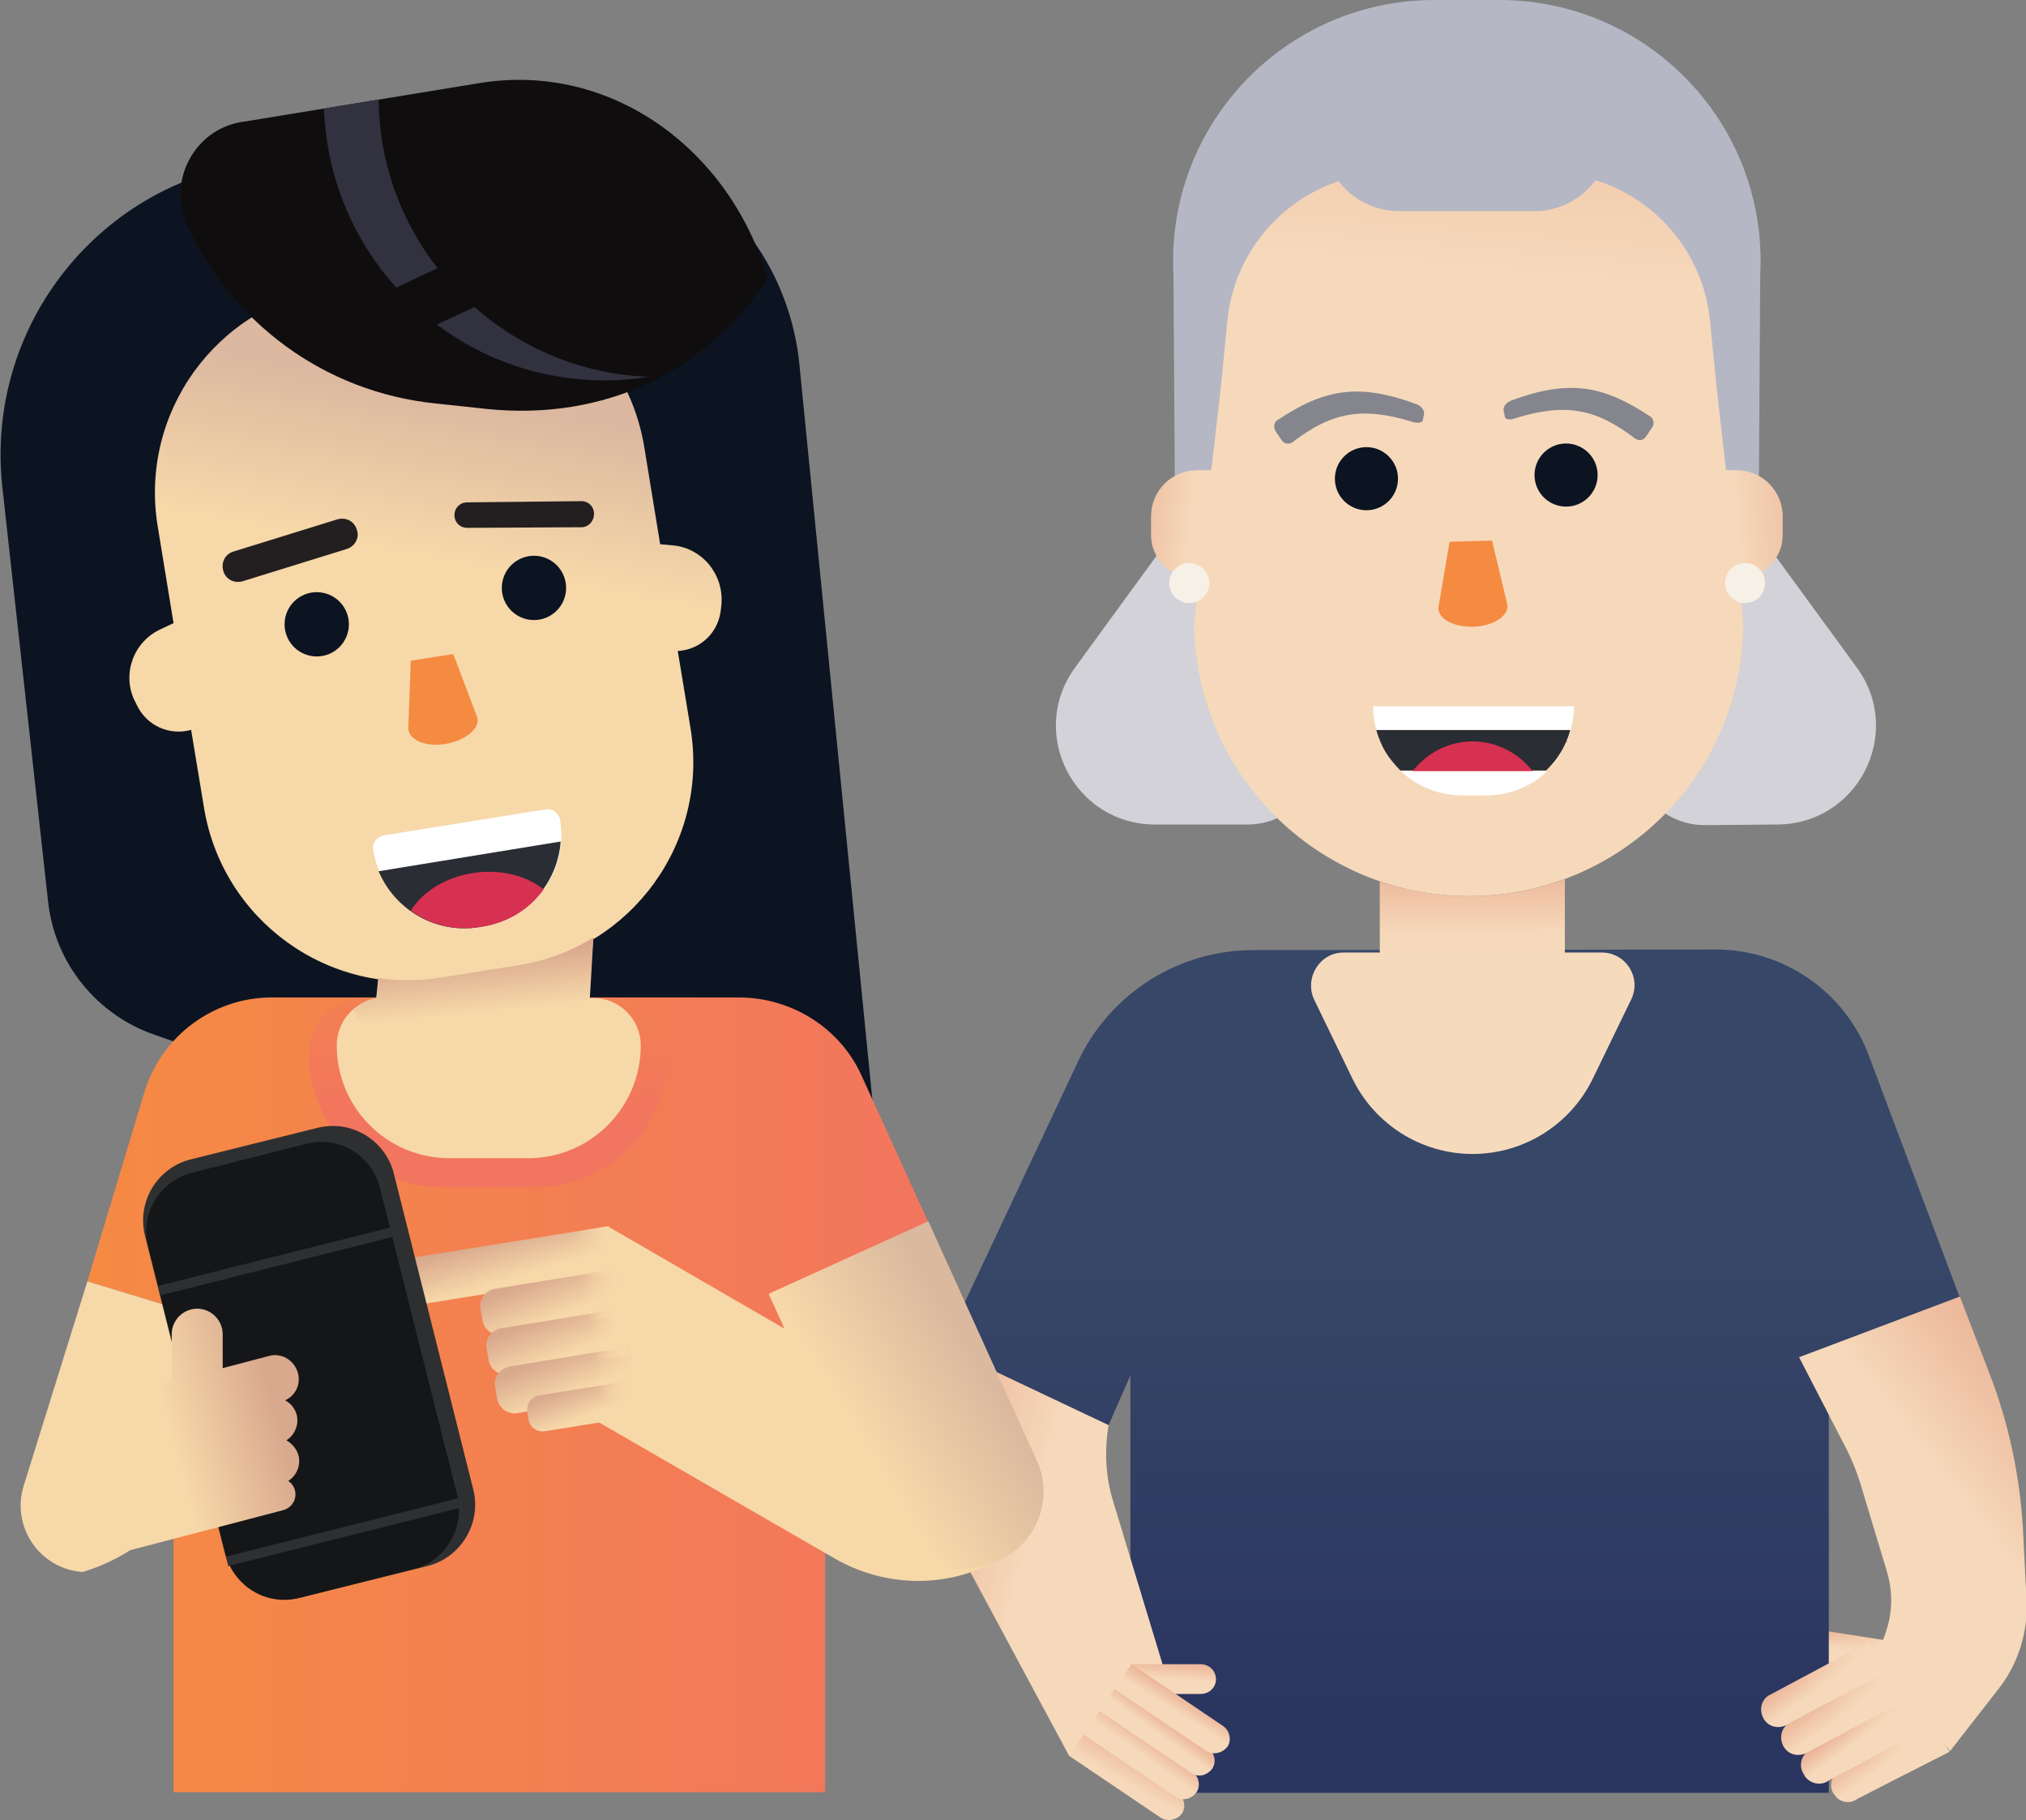 <?xml version="1.0" encoding="utf-8"?>
<!-- Generator: Adobe Illustrator 22.0.1, SVG Export Plug-In . SVG Version: 6.00 Build 0)  -->
<svg version="1.1" id="Layer_1" xmlns="http://www.w3.org/2000/svg" xmlns:xlink="http://www.w3.org/1999/xlink" x="0px" y="0px"
	 viewBox="0 0 333.9 300" style="enable-background:new 0 0 333.9 300;" xml:space="preserve">
<rect x="0" y="0" width="333.9" height="300" fill="#808080" stroke="none"/>
<style type="text/css">
	.st0{fill:#B6B7C4;}
	.st1{fill:#D2D2D8;}
	.st2{fill:url(#SVGID_1_);}
	.st3{fill:url(#SVGID_2_);}
	.st4{fill:url(#SVGID_3_);}
	.st5{fill:#85858D;}
	.st6{fill:#F7F0E7;}
	.st7{fill:#2A2D33;}
	.st8{fill:#0C1422;}
	.st9{fill:#F58A41;}
	.st10{fill:#FFFFFF;}
	.st11{fill:#D63150;}
	.st12{fill:url(#SVGID_4_);}
	.st13{fill:url(#SVGID_5_);}
	.st14{fill:url(#SVGID_6_);}
	.st15{fill:url(#SVGID_7_);}
	.st16{fill:#F6DABC;}
	.st17{fill:url(#SVGID_8_);}
	.st18{fill:url(#SVGID_9_);}
	.st19{fill:url(#SVGID_10_);}
	.st20{fill:url(#SVGID_11_);}
	.st21{fill:url(#SVGID_12_);}
	.st22{fill:url(#SVGID_13_);}
	.st23{fill:url(#SVGID_14_);}
	.st24{fill:url(#SVGID_15_);}
	.st25{fill:url(#SVGID_16_);}
	.st26{fill:url(#SVGID_17_);}
	.st27{fill:url(#SVGID_18_);}
	.st28{fill:url(#SVGID_19_);}
	.st29{fill:url(#SVGID_20_);}
	.st30{fill:url(#SVGID_21_);}
	.st31{fill:url(#SVGID_22_);}
	.st32{fill:url(#SVGID_23_);}
	.st33{fill:url(#SVGID_24_);}
	.st34{fill:url(#SVGID_25_);}
	.st35{fill:#F7D8A9;}
	.st36{fill:#231F20;}
	.st37{fill:#100D0F;}
	.st38{fill:url(#SVGID_26_);}
	.st39{fill:url(#SVGID_27_);}
	.st40{fill:url(#SVGID_28_);}
	.st41{fill:url(#SVGID_29_);}
	.st42{fill:url(#SVGID_30_);}
	.st43{fill:url(#SVGID_31_);}
	.st44{fill:url(#SVGID_32_);}
	.st45{fill:url(#SVGID_33_);}
	.st46{fill:url(#SVGID_34_);}
	.st47{fill:url(#SVGID_35_);}
	.st48{fill:url(#SVGID_36_);}
	.st49{fill:#2E2F30;}
	.st50{fill:#151618;}
	.st51{fill:url(#SVGID_37_);}
	.st52{fill:#32313F;}
	.st53{fill:url(#SVGID_38_);}
</style>
<g>
	<g>
		<g>
			<path class="st0" d="M289.7,107.8h-95.9l-0.4-62.5C192.1,20.6,211.8,0,236.4,0h10.7c24.6,0,44.3,20.6,43,45.3L289.7,107.8z"/>
		</g>
		<g>
			<path class="st1" d="M190.4,135.9h15.2c8.7,0,14.5-9.1,10.7-17l-13.4-27.7h-12L177.2,110C169.3,120.8,177,135.9,190.4,135.9z"/>
			<path class="st1" d="M292.8,135.9l-11.7,0.1c-8.3,0.1-14.1-8.1-11.3-15.9l10.4-29h12L306,110
				C313.9,120.8,306.2,135.9,292.8,135.9z"/>
		</g>
		<g>
			<linearGradient id="SVGID_1_" gradientUnits="userSpaceOnUse" x1="244.607" y1="75.27" x2="258.255" y2="-80.609">
				<stop  offset="0.184" style="stop-color:#F6D9BB"/>
				<stop  offset="0.674" style="stop-color:#E9AB8F"/>
			</linearGradient>
			<path class="st2" d="M242.1,147.7L242.1,147.7c-25,0-45.3-20.3-45.3-45.3l4.4-38.6l1.1-11.1c1.4-13.6,12.9-24.2,26.8-24.2h25.9
				c13.9,0,25.4,10.6,26.8,24.2l1.1,11.1l4.4,38.6C287.4,127.5,267.1,147.7,242.1,147.7z"/>
			<linearGradient id="SVGID_2_" gradientUnits="userSpaceOnUse" x1="201.818" y1="86.77" x2="172.591" y2="83.807">
				<stop  offset="0.184" style="stop-color:#F6D9BB"/>
				<stop  offset="0.674" style="stop-color:#E9AB8F"/>
			</linearGradient>
			<path class="st3" d="M199.6,95.3h-2.8c-3.9,0-7.1-3.2-7.1-7.1v-3.1c0-4.2,3.4-7.6,7.6-7.6h2.4V95.3z"/>
			<linearGradient id="SVGID_3_" gradientUnits="userSpaceOnUse" x1="278.984" y1="87.034" x2="316.697" y2="83.262">
				<stop  offset="0.184" style="stop-color:#F6D9BB"/>
				<stop  offset="0.674" style="stop-color:#E9AB8F"/>
			</linearGradient>
			<path class="st4" d="M283.9,95.3h2.8c3.9,0,7.1-3.2,7.1-7.1v-3.1c0-4.2-3.4-7.6-7.6-7.6h-2.4V95.3z"/>
		</g>
		<path class="st0" d="M252.9,34.8h-22.3c-6.9,0-12.6-5.6-12.6-12.6v0h47.4v0C265.5,29.1,259.8,34.8,252.9,34.8z"/>
		<g>
			<path class="st5" d="M233,69.6c-8.6-2.7-13.6-1.6-20,3.3c-0.6,0.4-1.4,0.3-1.8-0.4c-0.4-0.5-0.5-0.8-0.9-1.3
				c-0.5-0.7-0.4-1.6,0.3-2c7.7-5.1,13.3-6.1,22.8-2.6c0.8,0.3,1.4,1,1.3,1.6c-0.1,0.4-0.1,0.6-0.2,1
				C234.5,69.6,233.8,69.8,233,69.6z"/>
		</g>
		<circle class="st6" cx="287.6" cy="96.1" r="3.3"/>
		<circle class="st6" cx="196" cy="96.1" r="3.3"/>
		<g>
			<path class="st7" d="M258.2,122.6c0-0.2,0.1-0.4,0.1-0.6C258.2,122.2,258.2,122.4,258.2,122.6z"/>
			<path class="st7" d="M258.3,121.8c0-0.2,0.1-0.3,0.1-0.5C258.4,121.5,258.3,121.6,258.3,121.8z"/>
		</g>
		<g>
			<path class="st5" d="M249.5,69c8.6-2.7,13.6-1.6,20,3.3c0.6,0.4,1.4,0.3,1.8-0.4c0.4-0.5,0.5-0.8,0.9-1.3c0.5-0.7,0.4-1.6-0.3-2
				c-7.7-5.1-13.3-6.1-22.8-2.6c-0.8,0.3-1.4,1-1.3,1.6c0.1,0.4,0.1,0.6,0.2,1C248,69.1,248.7,69.3,249.5,69z"/>
		</g>
		<circle class="st8" cx="225.2" cy="78.9" r="5.2"/>
		<circle class="st8" cx="258.1" cy="78.3" r="5.2"/>
		<path class="st9" d="M242.8,103.3L242.8,103.3c-3.4,0.1-6.1-1.5-5.7-3.4l1.8-10.6l7-0.2l2.5,10.5
			C248.8,101.4,246.2,103.2,242.8,103.3z"/>
		<path class="st7" d="M226.8,120.3c0.7,2.6,2.1,4.9,4,6.7h24c1.9-1.8,3.3-4.1,4-6.7H226.8z"/>
		<g>
			<path class="st10" d="M230.9,127.1c2.6,2.5,6.2,4,10.1,4h3.9c3.9,0,7.5-1.5,10.1-4H230.9z"/>
			<path class="st10" d="M230.9,127.1c-1.2-1.1-2.2-2.5-2.9-3.9C228.7,124.6,229.7,125.9,230.9,127.1z"/>
			<path class="st10" d="M254.9,127.1c1.2-1.1,2.2-2.5,2.9-3.9C257.1,124.6,256.1,125.9,254.9,127.1z"/>
			<path class="st10" d="M226.3,116.4L226.3,116.4c0,2.4,0.6,4.7,1.6,6.7c-0.5-0.9-0.8-1.8-1.1-2.8h32.1c-0.3,1-0.6,1.9-1.1,2.8
				c1-2,1.6-4.3,1.6-6.7v0H226.3z"/>
		</g>
		<path class="st11" d="M242.7,122.2c-4,0-7.5,1.9-9.9,4.9h19.8C250.2,124.1,246.7,122.2,242.7,122.2z"/>
		<g>
			
				<linearGradient id="SVGID_4_" gradientUnits="userSpaceOnUse" x1="329.238" y1="-15.929" x2="331.989" y2="-22.064" gradientTransform="matrix(0.955 -0.202 0.284 0.83 -7.084 352.525)">
				<stop  offset="0.184" style="stop-color:#F6D9BB"/>
				<stop  offset="0.674" style="stop-color:#E9AB8F"/>
			</linearGradient>
			<path class="st12" d="M297.6,268.3l14.6,2.3l-0.9,5.5l-14.6-2.3c-1.5-0.2-2.5-1.7-2.3-3.2v0C294.6,269,296,268,297.6,268.3z"/>
			
				<linearGradient id="SVGID_5_" gradientUnits="userSpaceOnUse" x1="336.399" y1="-13.712" x2="325.863" y2="-18.62" gradientTransform="matrix(0.955 -0.202 0.284 0.83 -7.084 352.525)">
				<stop  offset="0" style="stop-color:#F6D9BB"/>
				<stop  offset="1" style="stop-color:#F6DABC;stop-opacity:0"/>
			</linearGradient>
			<path class="st13" d="M297.6,268.3l14.6,2.3l-0.9,5.5l-14.6-2.3c-1.5-0.2-2.5-1.7-2.3-3.2v0C294.6,269,296,268,297.6,268.3z"/>
		</g>
		<linearGradient id="SVGID_6_" gradientUnits="userSpaceOnUse" x1="239.279" y1="284.284" x2="239.279" y2="165.101">
			<stop  offset="0" style="stop-color:#2A3560"/>
			<stop  offset="0.674" style="stop-color:#374768"/>
		</linearGradient>
		<path class="st14" d="M177.6,175.1l-22.1,47l27.2,12.8l3.6-8.2v68.8h115.1v-73.5l21.6-8.1l-15-39.9c-3.9-10.5-14-17.5-25.2-17.5
			l-76,0.1C194.3,156.5,182.9,163.7,177.6,175.1z"/>
		<linearGradient id="SVGID_7_" gradientUnits="userSpaceOnUse" x1="242.709" y1="159.131" x2="242.575" y2="131.385">
			<stop  offset="0.184" style="stop-color:#F6D9BB"/>
			<stop  offset="0.674" style="stop-color:#E9AB8F"/>
		</linearGradient>
		<path class="st15" d="M242.1,147.7L242.1,147.7c-5.1,0-10.1-0.9-14.7-2.4v24.6h30.5v-25C253,146.7,247.7,147.7,242.1,147.7z"/>
		<path class="st16" d="M242.7,190.2L242.7,190.2c-8.4,0-16.1-4.8-19.8-12.4l-6.3-13c-1.7-3.6,0.9-7.8,4.8-7.8H264
			c4,0,6.6,4.2,4.8,7.8l-6.3,13C258.8,185.4,251.1,190.2,242.7,190.2z"/>
		<g>
			
				<linearGradient id="SVGID_8_" gradientUnits="userSpaceOnUse" x1="554.957" y1="-360.818" x2="554.957" y2="-372.34" gradientTransform="matrix(0.81 -0.587 0.587 0.81 74.516 910.529)">
				<stop  offset="0.184" style="stop-color:#F6D9BB"/>
				<stop  offset="0.674" style="stop-color:#E9AB8F"/>
			</linearGradient>
			<path class="st17" d="M321.3,288.7l-15.2,7.8c-1.2,0.9-2.9,0.6-3.7-0.6l-0.1-0.1c-0.9-1.2-0.6-2.9,0.6-3.7l15.2-7.8L321.3,288.7z
				"/>
			
				<linearGradient id="SVGID_9_" gradientUnits="userSpaceOnUse" x1="553.942" y1="-367.289" x2="553.942" y2="-375.408" gradientTransform="matrix(0.81 -0.587 0.587 0.81 74.516 910.529)">
				<stop  offset="0.184" style="stop-color:#F6D9BB"/>
				<stop  offset="0.674" style="stop-color:#E9AB8F"/>
			</linearGradient>
			<path class="st18" d="M318.2,284.5l-16.7,8.9c-1.3,1-3.1,0.7-4.1-0.7l0-0.1c-1-1.3-0.7-3.1,0.7-4.1l16.7-8.9L318.2,284.5z"/>
			
				<linearGradient id="SVGID_10_" gradientUnits="userSpaceOnUse" x1="553.942" y1="-371.342" x2="553.942" y2="-383.469" gradientTransform="matrix(0.81 -0.587 0.587 0.81 74.516 910.529)">
				<stop  offset="0.184" style="stop-color:#F6D9BB"/>
				<stop  offset="0.674" style="stop-color:#E9AB8F"/>
			</linearGradient>
			<path class="st19" d="M314.8,279.8l-16.7,8.9c-1.3,0.9-3.1,0.7-4-0.6l0,0c-0.9-1.3-0.7-3.1,0.6-4l16.7-8.9L314.8,279.8z"/>
			
				<linearGradient id="SVGID_11_" gradientUnits="userSpaceOnUse" x1="553.942" y1="-377.52" x2="553.942" y2="-388.25" gradientTransform="matrix(0.81 -0.587 0.587 0.81 74.516 910.529)">
				<stop  offset="0.184" style="stop-color:#F6D9BB"/>
				<stop  offset="0.674" style="stop-color:#E9AB8F"/>
			</linearGradient>
			<path class="st20" d="M311.5,275.2l-16.7,8.9c-1.3,0.9-3.1,0.7-4-0.6l0,0c-0.9-1.3-0.7-3.1,0.6-4l16.7-8.9L311.5,275.2z"/>
			
				<linearGradient id="SVGID_12_" gradientUnits="userSpaceOnUse" x1="565.029" y1="-379.485" x2="551.801" y2="-379.485" gradientTransform="matrix(0.81 -0.587 0.587 0.81 74.516 910.529)">
				<stop  offset="0" style="stop-color:#F6D9BB"/>
				<stop  offset="1" style="stop-color:#F6DABC;stop-opacity:0"/>
			</linearGradient>
			<path class="st21" d="M311.5,275.2l-16.7,8.9c-1.3,0.9-3.1,0.7-4-0.6l0,0c-0.9-1.3-0.7-3.1,0.6-4l16.7-8.9L311.5,275.2z"/>
			
				<linearGradient id="SVGID_13_" gradientUnits="userSpaceOnUse" x1="561.131" y1="-362.618" x2="553.935" y2="-362.618" gradientTransform="matrix(0.81 -0.587 0.587 0.81 74.516 910.529)">
				<stop  offset="0" style="stop-color:#F6D9BB"/>
				<stop  offset="1" style="stop-color:#F6DABC;stop-opacity:0"/>
			</linearGradient>
			<path class="st22" d="M321.3,288.7l-15.2,7.8c-1.2,0.9-2.9,0.6-3.7-0.6l-0.1-0.1c-0.9-1.2-0.6-2.9,0.6-3.7l15.2-7.8L321.3,288.7z
				"/>
			
				<linearGradient id="SVGID_14_" gradientUnits="userSpaceOnUse" x1="564.718" y1="-368.119" x2="552.152" y2="-368.119" gradientTransform="matrix(0.81 -0.587 0.587 0.81 74.516 910.529)">
				<stop  offset="0" style="stop-color:#F6D9BB"/>
				<stop  offset="1" style="stop-color:#F6DABC;stop-opacity:0"/>
			</linearGradient>
			<path class="st23" d="M318.2,284.5l-16.7,8.9c-1.3,1-3.1,0.7-4.1-0.7l0-0.1c-1-1.3-0.7-3.1,0.7-4.1l16.7-8.9L318.2,284.5z"/>
			
				<linearGradient id="SVGID_15_" gradientUnits="userSpaceOnUse" x1="564.99" y1="-373.853" x2="551.752" y2="-373.853" gradientTransform="matrix(0.81 -0.587 0.587 0.81 74.516 910.529)">
				<stop  offset="0" style="stop-color:#F6D9BB"/>
				<stop  offset="1" style="stop-color:#F6DABC;stop-opacity:0"/>
			</linearGradient>
			<path class="st24" d="M314.8,279.8l-16.7,8.9c-1.3,0.9-3.1,0.7-4-0.6l0,0c-0.9-1.3-0.7-3.1,0.6-4l16.7-8.9L314.8,279.8z"/>
		</g>
		<g>
			<linearGradient id="SVGID_16_" gradientUnits="userSpaceOnUse" x1="178.741" y1="258.886" x2="128.098" y2="246.495">
				<stop  offset="0.184" style="stop-color:#F6D9BB"/>
				<stop  offset="0.674" style="stop-color:#E9AB8F"/>
			</linearGradient>
			<path class="st25" d="M193.9,281.9l-10.4-34.3c-1.3-4.1-1.5-8.5-0.8-12.7v0L155.5,222l-2.9,8.7c-0.8,2.3-1.2,4.6-1.2,7l0,0
				c0,3.6,0.9,7.2,2.6,10.4l22.2,41.3L193.9,281.9z"/>
			<linearGradient id="SVGID_17_" gradientUnits="userSpaceOnUse" x1="184.408" y1="296.019" x2="190.873" y2="284.974">
				<stop  offset="0.184" style="stop-color:#F6D9BB"/>
				<stop  offset="0.674" style="stop-color:#E9AB8F"/>
			</linearGradient>
			<path class="st26" d="M191.3,299.6l-15.1-10.2l2.8-4.1l15.1,10.2c1.1,0.8,1.4,2.3,0.7,3.4l0,0C194,300,192.4,300.3,191.3,299.6z"
				/>
			<linearGradient id="SVGID_18_" gradientUnits="userSpaceOnUse" x1="187.726" y1="290.739" x2="192.238" y2="284.409">
				<stop  offset="0.184" style="stop-color:#F6D9BB"/>
				<stop  offset="0.674" style="stop-color:#E9AB8F"/>
			</linearGradient>
			<path class="st27" d="M193.7,296.1l-15.1-10.2l2.8-4.1l15.1,10.2c1.1,0.8,1.4,2.3,0.7,3.4l0,0
				C196.3,296.6,194.8,296.9,193.7,296.1z"/>
			<linearGradient id="SVGID_19_" gradientUnits="userSpaceOnUse" x1="190.328" y1="286.851" x2="194.032" y2="281.733">
				<stop  offset="0.184" style="stop-color:#F6D9BB"/>
				<stop  offset="0.674" style="stop-color:#E9AB8F"/>
			</linearGradient>
			<path class="st28" d="M196.3,292.2L181.2,282l2.8-4.1l15.1,10.2c1.1,0.8,1.4,2.3,0.7,3.4l0,0C198.9,292.7,197.4,293,196.3,292.2z
				"/>
			
				<linearGradient id="SVGID_20_" gradientUnits="userSpaceOnUse" x1="219.079" y1="142.391" x2="220.561" y2="135.387" gradientTransform="matrix(0.992 -0.127 0.127 0.992 -42.197 164.631)">
				<stop  offset="0.184" style="stop-color:#F6D9BB"/>
				<stop  offset="0.674" style="stop-color:#E9AB8F"/>
			</linearGradient>
			<path class="st29" d="M197.9,279.2h-11.5v-4.9h11.5c1.4,0,2.5,1.1,2.5,2.5v0C200.4,278.1,199.3,279.2,197.9,279.2z"/>
			<linearGradient id="SVGID_21_" gradientUnits="userSpaceOnUse" x1="192.906" y1="283.187" x2="196.678" y2="277.126">
				<stop  offset="0.184" style="stop-color:#F6D9BB"/>
				<stop  offset="0.674" style="stop-color:#E9AB8F"/>
			</linearGradient>
			<path class="st30" d="M198.8,288.6l-15.1-10.2l2.8-4.1l15.1,10.2c1.1,0.8,1.4,2.3,0.7,3.4l0,0C201.4,289,199.9,289.3,198.8,288.6
				z"/>
		</g>
		<linearGradient id="SVGID_22_" gradientUnits="userSpaceOnUse" x1="313.363" y1="252.733" x2="358.619" y2="217.175">
			<stop  offset="0.184" style="stop-color:#F6D9BB"/>
			<stop  offset="0.674" style="stop-color:#E9AB8F"/>
		</linearGradient>
		<path class="st31" d="M328,226.7l-5-13l-26.5,10l7.9,15.3c0.9,1.8,1.6,3.6,2.2,5.5l4.4,14.6c1,3.4,0.9,6.9-0.3,10.2l-1.9,5.2
			l12.6,14.1l8.1-10.4c3.1-4,4.7-9.1,4.5-14.2l-0.6-12C332.9,243.4,331.1,234.8,328,226.7z"/>
	</g>
	<g>
		<path class="st8" d="M132.7,220.1l-49.2-24.8c-18.8-9.5-38.1-17.9-57.9-24.7c-9.4-3.2-16.6-11.6-17.7-22.2l-7.5-68
			c-3-26.8,16.3-50.9,43.1-53.8l41.2-4.6c23.4-2.6,44.4,14.2,47,37.6l14.3,144.1C146.7,211.9,140.8,219.2,132.7,220.1z"/>
		<linearGradient id="SVGID_23_" gradientUnits="userSpaceOnUse" x1="14.412" y1="229.946" x2="159.178" y2="229.946">
			<stop  offset="0" style="stop-color:#F58A43"/>
			<stop  offset="1" style="stop-color:#F2755F"/>
		</linearGradient>
		<path class="st32" d="M142,177.3l17.2,37.8L136,225.6v69.8H28.6v-79.9l-14.2-4.3l9.4-31.2c2.8-9.2,11.3-15.6,21-15.6H122
			C130.6,164.5,138.5,169.5,142,177.3z"/>
		
			<linearGradient id="SVGID_24_" gradientUnits="userSpaceOnUse" x1="64.456" y1="-24.226" x2="80.17" y2="-75.93" gradientTransform="matrix(0.994 -0.11 0.11 0.994 8.692 132.822)">
			<stop  offset="0.184" style="stop-color:#F7D8A9"/>
			<stop  offset="0.674" style="stop-color:#DBB89F"/>
		</linearGradient>
		<path class="st33" d="M111,89.9l-2.2-0.2l-2.6-15.9c-3-18.7-20.6-31.4-39.3-28.3l-12.6,2c-18.7,3-31.4,20.6-28.3,39.3l2.6,15.9
			l-2.1,1c-4.4,2-6.4,7.2-4.4,11.6l0.4,0.8c1.6,3.5,5.4,5.2,9,4.2l2.1,12.7c3,18.7,20.6,31.4,39.3,28.3l12.6-2
			c18.7-3,31.4-20.6,28.3-39.3l-2.1-12.7c3.7-0.2,6.7-3,7.1-6.8l0.1-0.9C119.3,94.7,115.8,90.4,111,89.9z"/>
		<linearGradient id="SVGID_25_" gradientUnits="userSpaceOnUse" x1="80.537" y1="141.621" x2="80.537" y2="185.861">
			<stop  offset="0" style="stop-color:#F58A43"/>
			<stop  offset="1" style="stop-color:#F2755F"/>
		</linearGradient>
		<path class="st34" d="M88.1,195.7H72.9c-12.1,0-22-9.8-22-22v0c0-5.1,4.1-9.3,9.3-9.3h40.6c5.1,0,9.3,4.1,9.3,9.3v0
			C110.1,185.9,100.3,195.7,88.1,195.7z"/>
		<path class="st35" d="M97.8,164.5h-1l3.4-33.8l-34.4-3.5L62,164.6c-3.7,0.6-6.5,3.8-6.5,7.7v0c0,10.3,8.3,18.6,18.6,18.6H87
			c10.3,0,18.6-8.3,18.6-18.6v0C105.6,168,102.1,164.5,97.8,164.5z"/>
		<path class="st36" d="M57.1,90.5l-17.1,5.3c-1.4,0.4-2.8-0.3-3.2-1.7v0c-0.4-1.4,0.3-2.8,1.7-3.2l17.1-5.3
			c1.4-0.4,2.8,0.3,3.2,1.7v0C59.3,88.6,58.5,90.1,57.1,90.5z"/>
		<path class="st36" d="M95.8,86.9L77,87c-1.2,0-2.1-0.9-2.1-2.1l0,0c0-1.2,0.9-2.1,2.1-2.1l18.8-0.2c1.2,0,2.1,0.9,2.1,2.1l0,0
			C97.9,85.9,97,86.9,95.8,86.9z"/>
		<circle class="st8" cx="52.2" cy="102.9" r="5.3"/>
		<circle class="st8" cx="88" cy="96.9" r="5.3"/>
		<path class="st9" d="M73.5,122.6L73.5,122.6c-3.4,0.6-6.3-0.7-6.2-2.7l0.4-11l7-1.1l3.9,10.3C79.3,119.9,76.9,122,73.5,122.6z"/>
		<path class="st10" d="M79.7,152.7l-0.6,0.1c-8.4,1.4-16.2-4.3-17.6-12.7l0,0c-0.2-1.1,0.6-2.2,1.7-2.4l26.7-4.3
			c1.1-0.2,2.2,0.6,2.4,1.7v0C93.7,143.5,88,151.4,79.7,152.7z"/>
		<path class="st7" d="M62.4,143.6c2.7,6.4,9.5,10.4,16.6,9.2l0.6-0.1c7.2-1.2,12.3-7.1,12.8-14L62.4,143.6z"/>
		<path class="st11" d="M77.9,143.9c-4.5,0.7-8.3,3.1-10.2,6.2c3.2,2.3,7.2,3.4,11.4,2.7l0.6-0.1c4.2-0.7,7.7-3,9.9-6.1
			C86.7,144.3,82.5,143.2,77.9,143.9z"/>
		<path class="st37" d="M126.5,45.9c-6-20.9-25.5-35.8-47.5-32.2l-39.1,6.4c0,0-0.1,0-0.1,0c-7.8,1.3-12.2,9.7-9,16.9
			c7.2,15.9,22.4,27.6,41,29.5l8.4,0.9C99.6,69.4,116.5,61.3,126.5,45.9z"/>
		<path class="st35" d="M14.4,211.2L3.9,244.9c-2.1,6.8,2.7,13.7,9.7,14.2l0,0c9.4-2.8,16.9-9.9,20.4-19.1l7.7-20.5L14.4,211.2z"/>
		<g>
			<path class="st35" d="M170.5,240.1l-17.6-38.7l-26.2,11.9l2.6,5.7l-29-16.8L86,227.1l51.6,29.8c7.7,4.4,17,4.9,25,1.2l1.4-0.6
				C170.6,254.5,173.5,246.7,170.5,240.1z"/>
			<linearGradient id="SVGID_26_" gradientUnits="userSpaceOnUse" x1="135.268" y1="241.646" x2="174.46" y2="217.802">
				<stop  offset="0.184" style="stop-color:#F7D8A9"/>
				<stop  offset="0.674" style="stop-color:#DBB99F"/>
			</linearGradient>
			<path class="st38" d="M164.8,257.1L164.8,257.1c-8.3,3.8-18,0.1-21.8-8.2l-16.2-35.7l26.2-11.9l17.9,39.5
				C173.7,247,170.9,254.3,164.8,257.1z"/>
			<g>
				<g>
					
						<linearGradient id="SVGID_27_" gradientUnits="userSpaceOnUse" x1="-206.28" y1="34.76" x2="-207.8" y2="19.992" gradientTransform="matrix(0.781 -0.127 0.161 0.987 238.545 153.479)">
						<stop  offset="0.184" style="stop-color:#F7D8A9"/>
						<stop  offset="0.674" style="stop-color:#D9A98E"/>
					</linearGradient>
					<path class="st39" d="M101.6,209.8l-34.8,5.6c-2.1,0.3-4.1-1.1-4.5-3.2h0c-0.3-2.1,1.1-4.1,3.2-4.5l34.8-5.6L101.6,209.8z"/>
					
						<linearGradient id="SVGID_28_" gradientUnits="userSpaceOnUse" x1="-1164.28" y1="41.825" x2="-1165.786" y2="27.196" gradientTransform="matrix(0.46 -7.485983e-02 0.161 0.987 621.14 91.275)">
						<stop  offset="0.184" style="stop-color:#F7D8A9"/>
						<stop  offset="0.674" style="stop-color:#D9A98E"/>
					</linearGradient>
					<path class="st40" d="M102.7,216.8L82.9,220c-1.6,0.3-3.2-0.8-3.4-2.5l-0.3-1.7c-0.3-1.6,0.8-3.2,2.5-3.4l19.8-3.2L102.7,216.8
						z"/>
					
						<linearGradient id="SVGID_29_" gradientUnits="userSpaceOnUse" x1="-1164.316" y1="48.359" x2="-1165.822" y2="33.731" gradientTransform="matrix(0.46 -7.485983e-02 0.161 0.987 621.14 91.275)">
						<stop  offset="0.184" style="stop-color:#F7D8A9"/>
						<stop  offset="0.674" style="stop-color:#D9A98E"/>
					</linearGradient>
					<path class="st41" d="M103.7,223.3l-19.8,3.2c-1.6,0.3-3.2-0.8-3.4-2.5l-0.3-1.7c-0.3-1.6,0.8-3.2,2.5-3.4l19.8-3.2
						L103.7,223.3z"/>
					
						<linearGradient id="SVGID_30_" gradientUnits="userSpaceOnUse" x1="-1201.392" y1="54.928" x2="-1202.897" y2="40.304" gradientTransform="matrix(0.453 -7.369111e-02 0.161 0.987 629.809 89.866)">
						<stop  offset="0.184" style="stop-color:#F7D8A9"/>
						<stop  offset="0.674" style="stop-color:#D9A98E"/>
					</linearGradient>
					<path class="st42" d="M104.8,229.7l-19.5,3.2c-1.6,0.3-3.1-0.8-3.4-2.5l-0.3-1.8c-0.3-1.6,0.8-3.1,2.5-3.4l19.5-3.2
						L104.8,229.7z"/>
					
						<linearGradient id="SVGID_31_" gradientUnits="userSpaceOnUse" x1="-1850.751" y1="-4.661" x2="-1852.257" y2="-19.293" gradientTransform="matrix(0.362 -5.881546e-02 0.123 0.756 766.955 130.311)">
						<stop  offset="0.184" style="stop-color:#F7D8A9"/>
						<stop  offset="0.674" style="stop-color:#D9A98E"/>
					</linearGradient>
					<path class="st43" d="M105.4,233.4l-15.6,2.5c-1.3,0.2-2.5-0.7-2.7-1.9l-0.2-1.3c-0.2-1.3,0.7-2.5,1.9-2.7l15.6-2.5
						L105.4,233.4z"/>
				</g>
				<g>
					<linearGradient id="SVGID_32_" gradientUnits="userSpaceOnUse" x1="102.111" y1="203.388" x2="91.833" y2="206.403">
						<stop  offset="0.184" style="stop-color:#F7D8A9"/>
						<stop  offset="0.674" style="stop-color:#F7D8A9;stop-opacity:0"/>
					</linearGradient>
					<path class="st44" d="M101.6,209.8l-34.8,5.6c-2.1,0.3-4.1-1.1-4.5-3.2h0c-0.3-2.1,1.1-4.1,3.2-4.5l34.8-5.6L101.6,209.8z"/>
					<linearGradient id="SVGID_33_" gradientUnits="userSpaceOnUse" x1="103.463" y1="212.75" x2="92.5" y2="214.532">
						<stop  offset="0.184" style="stop-color:#F7D8A9"/>
						<stop  offset="0.674" style="stop-color:#F7D8A9;stop-opacity:0"/>
					</linearGradient>
					<path class="st45" d="M102.7,216.8L82.9,220c-1.6,0.3-3.2-0.8-3.4-2.5l-0.3-1.7c-0.3-1.6,0.8-3.2,2.5-3.4l19.8-3.2L102.7,216.8
						z"/>
					<linearGradient id="SVGID_34_" gradientUnits="userSpaceOnUse" x1="103.54" y1="219" x2="94.495" y2="220.781">
						<stop  offset="0.184" style="stop-color:#F7D8A9"/>
						<stop  offset="0.674" style="stop-color:#F7D8A9;stop-opacity:0"/>
					</linearGradient>
					<path class="st46" d="M103.7,223.3l-19.8,3.2c-1.6,0.3-3.2-0.8-3.4-2.5l-0.3-1.7c-0.3-1.6,0.8-3.2,2.5-3.4l19.8-3.2
						L103.7,223.3z"/>
					<linearGradient id="SVGID_35_" gradientUnits="userSpaceOnUse" x1="108.51" y1="224.853" x2="93.162" y2="227.731">
						<stop  offset="0.184" style="stop-color:#F7D8A9"/>
						<stop  offset="0.674" style="stop-color:#F7D8A9;stop-opacity:0"/>
					</linearGradient>
					<path class="st47" d="M104.8,229.7l-19.5,3.2c-1.6,0.3-3.1-0.8-3.4-2.5l-0.3-1.8c-0.3-1.6,0.8-3.1,2.5-3.4l19.5-3.2
						L104.8,229.7z"/>
					<linearGradient id="SVGID_36_" gradientUnits="userSpaceOnUse" x1="106.185" y1="229.833" x2="95.633" y2="232.026">
						<stop  offset="0.184" style="stop-color:#F7D8A9"/>
						<stop  offset="0.674" style="stop-color:#F7D8A9;stop-opacity:0"/>
					</linearGradient>
					<path class="st48" d="M105.4,233.4l-15.6,2.5c-1.3,0.2-2.5-0.7-2.7-1.9l-0.2-1.3c-0.2-1.3,0.7-2.5,1.9-2.7l15.6-2.5
						L105.4,233.4z"/>
				</g>
			</g>
		</g>
		<g>
			<path class="st49" d="M70.5,258.1l-20.9,5.2c-5.6,1.4-11.2-2-12.6-7.5l-13.1-52.1c-1.4-5.6,2-11.2,7.5-12.6l20.9-5.2
				c5.6-1.4,11.2,2,12.6,7.5L78,245.5C79.4,251,76,256.7,70.5,258.1z"/>
			<path class="st50" d="M68.2,258.6l-19,4.8c-5.3,1.3-10.6-1.9-12-7.2l-12.8-50.9c-1.3-5.3,1.9-10.6,7.2-12l19-4.8
				c5.3-1.3,10.6,1.9,12,7.2l12.8,50.9C76.6,251.9,73.4,257.3,68.2,258.6z"/>
			
				<rect x="25.6" y="207.1" transform="matrix(0.97 -0.244 0.244 0.97 -49.325 17.313)" class="st49" width="39.4" height="1.6"/>
			
				<rect x="36.8" y="251.7" transform="matrix(0.97 -0.244 0.244 0.97 -59.876 21.401)" class="st49" width="39.4" height="1.6"/>
		</g>
		<linearGradient id="SVGID_37_" gradientUnits="userSpaceOnUse" x1="21.453" y1="237.235" x2="56.169" y2="227.552">
			<stop  offset="0.184" style="stop-color:#F7D8A9"/>
			<stop  offset="0.674" style="stop-color:#D9A98E"/>
		</linearGradient>
		<path class="st51" d="M44.3,223.5l-7.6,2l0-5.6c0-2.3-1.9-4.2-4.2-4.2l0,0c-2.3,0-4.2,1.9-4.2,4.2l0,7.8l-8.6,2.2l1.7,6.4
			l-1.9,0.5l1.7,6.4l-1.3,0.3l1.7,6.4l-1.9,0.5l1.4,5.2l25.6-6.7c1.4-0.4,2.3-1.8,1.9-3.3c-0.2-0.7-0.6-1.2-1.1-1.5
			c1.4-0.9,2.1-2.6,1.7-4.2l0,0c-0.3-1.1-1.1-2-2-2.5c1.4-0.9,2.1-2.6,1.7-4.2l0,0c-0.3-1.1-1-1.9-1.9-2.4c1.7-0.8,2.6-2.6,2.1-4.5
			l0,0C48.5,224.2,46.4,222.9,44.3,223.5z"/>
		<g>
			<path class="st52" d="M78.2,50.6L72,53.5c7.7,5.8,17.3,9.2,27.7,9.2c2.4,0,4.8-0.2,7.2-0.6C95.9,61.7,85.9,57.4,78.2,50.6z"/>
			<path class="st52" d="M72.1,44.2c-6-7.7-9.6-17.3-9.7-27.8l-9,1.5c0.4,11.3,4.8,21.6,11.9,29.5L72.1,44.2z"/>
		</g>
		<linearGradient id="SVGID_38_" gradientUnits="userSpaceOnUse" x1="78.949" y1="170.352" x2="77.03" y2="151.716">
			<stop  offset="0.184" style="stop-color:#F7D8A9"/>
			<stop  offset="0.674" style="stop-color:#D9A98E"/>
		</linearGradient>
		<path class="st53" d="M97.1,166.4l0.7-11.9c-3.7,2.3-7.9,3.9-12.4,4.6l-12.6,2c-3.5,0.6-7,0.6-10.4,0.1l-0.3,3.3
			c-1.5,0.2-2.8,0.9-3.9,1.9c2.3,4.7,9.6,7.1,14.6,6.3l12.6-2C89.6,170,93.6,168.5,97.1,166.4z"/>
	</g>
</g>
</svg>
